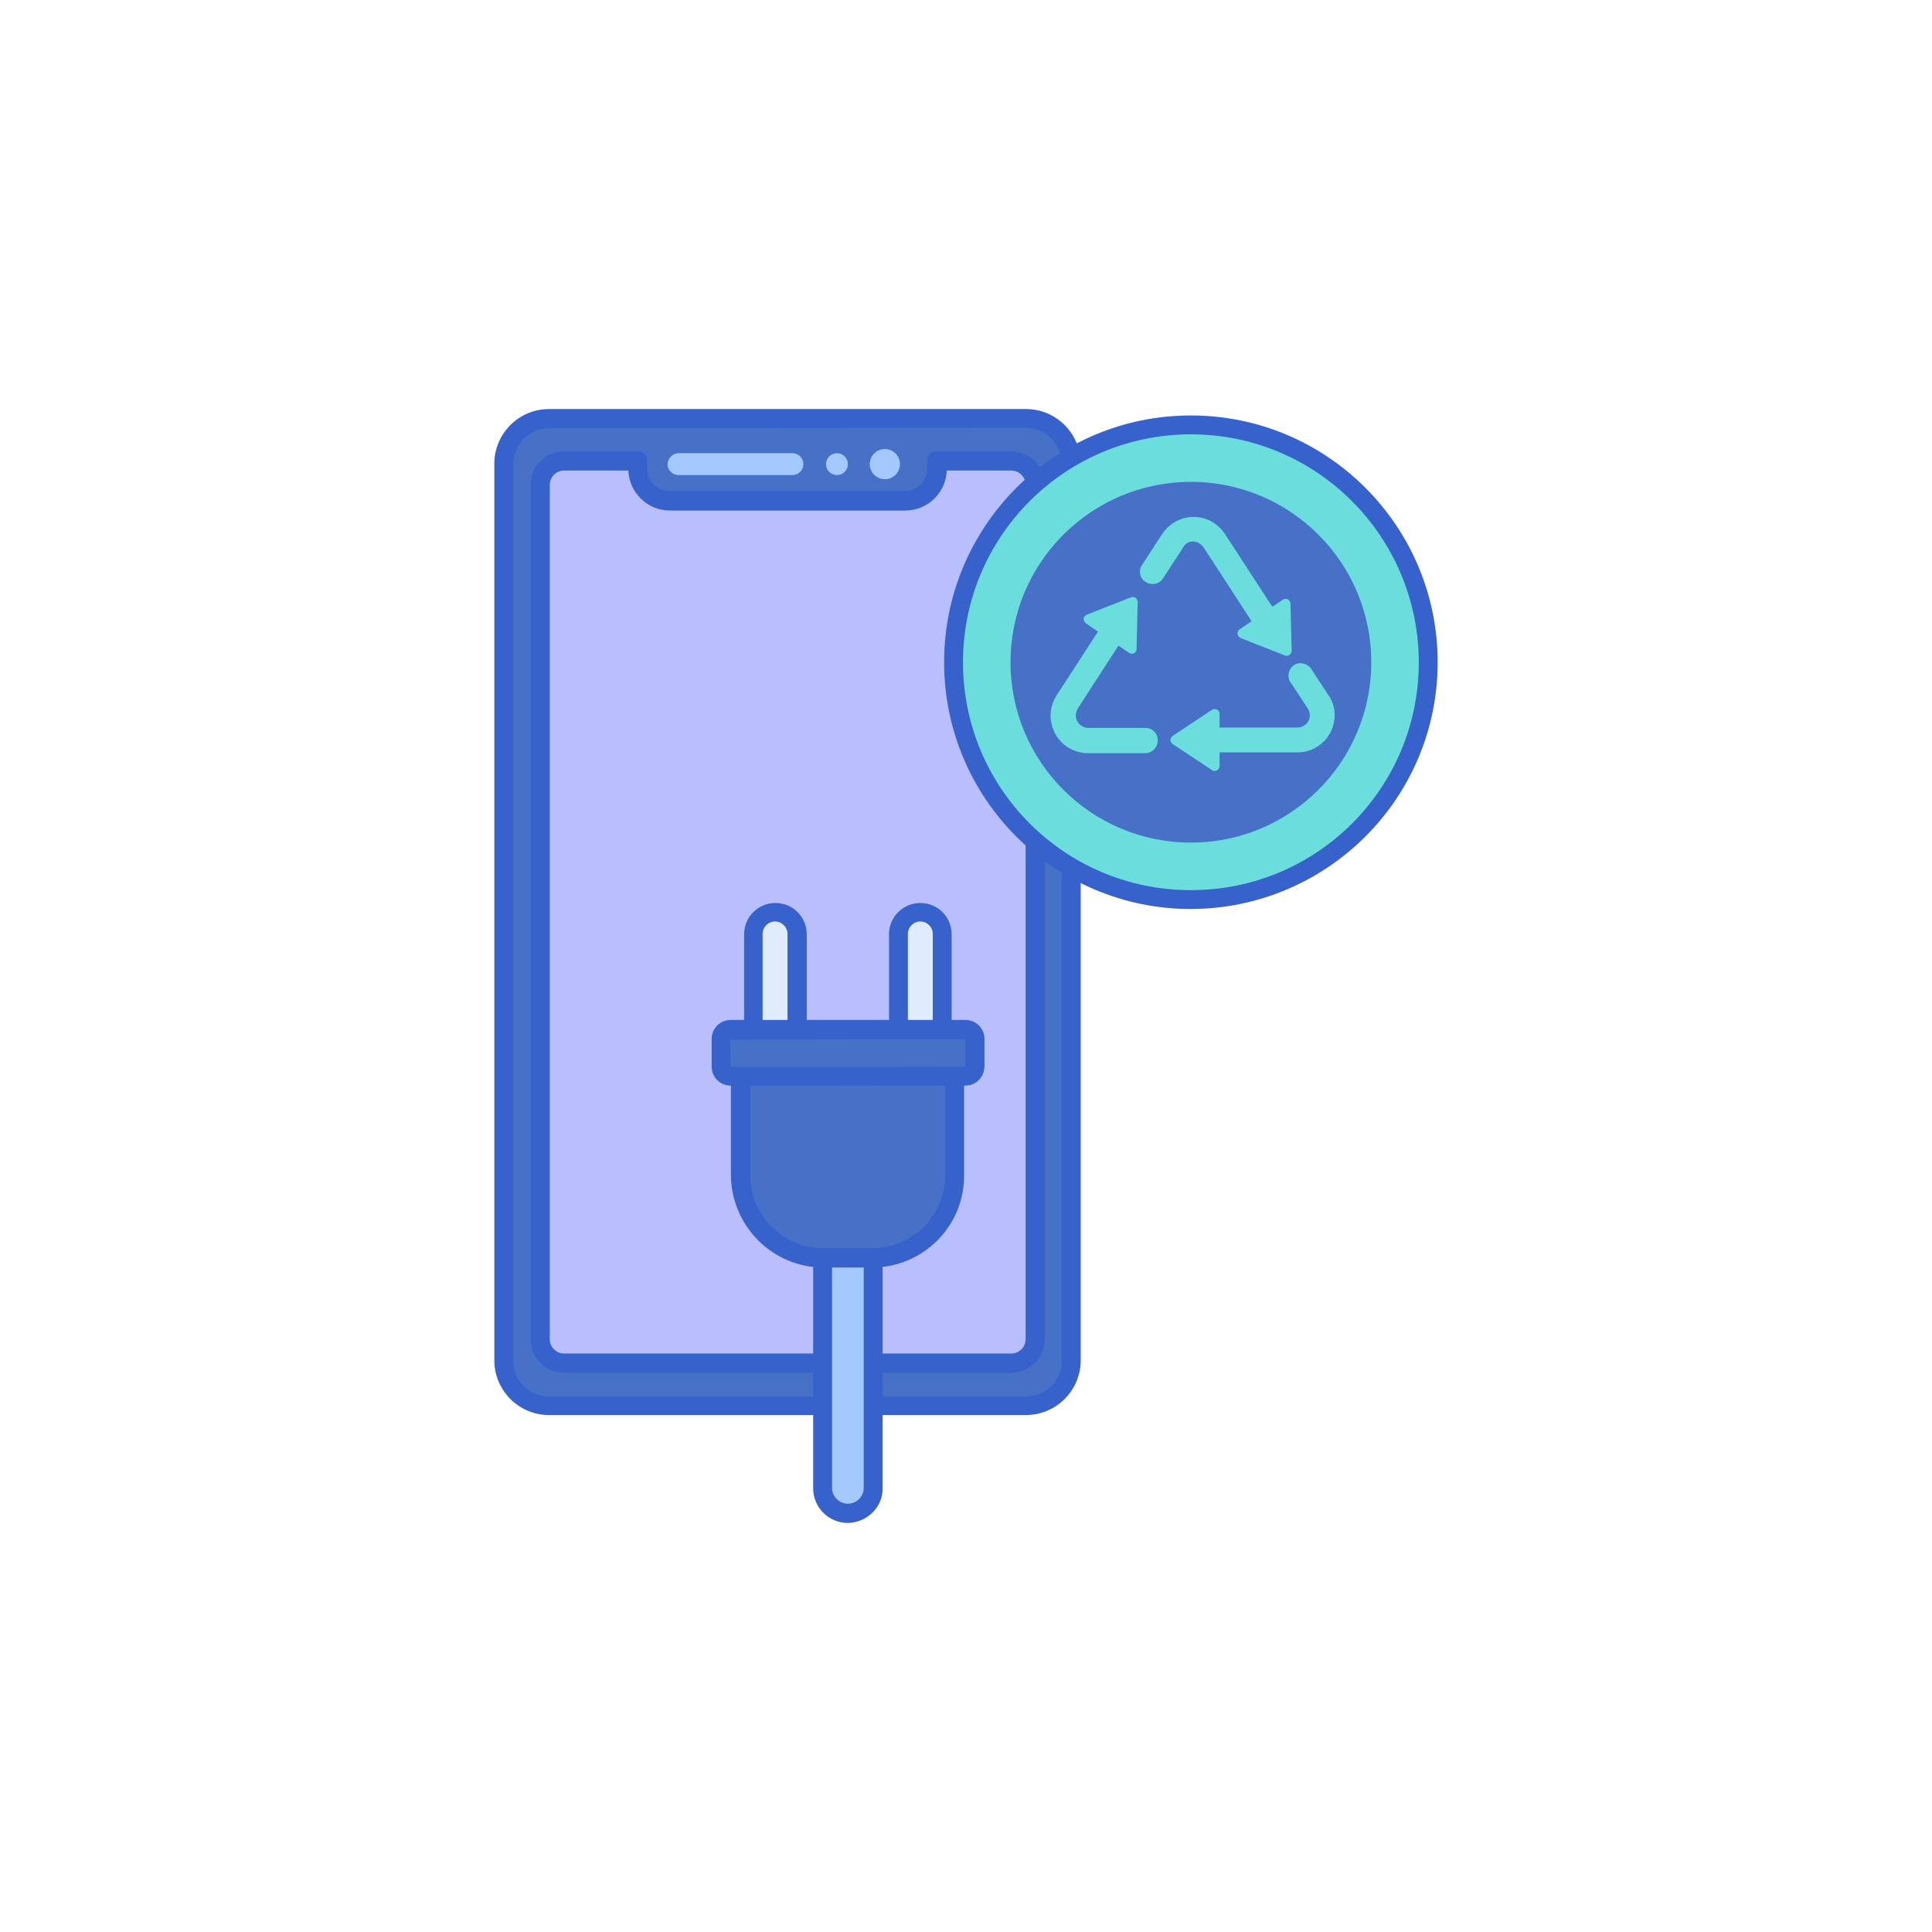 <?xml version="1.0" encoding="utf-8"?>
<!-- Generator: Adobe Illustrator 24.3.0, SVG Export Plug-In . SVG Version: 6.00 Build 0)  -->
<svg version="1.1" id="Calque_1" xmlns="http://www.w3.org/2000/svg" xmlns:xlink="http://www.w3.org/1999/xlink" x="0px" y="0px"
	 viewBox="0 0 512 512" style="enable-background:new 0 0 512 512;" xml:space="preserve">
<style type="text/css">
	.st0{fill:#4671C6;}
	.st1{fill:#B9BEFC;}
	.st2{fill:#3762CC;}
	.st3{fill:#A4C9FF;}
	.st4{fill:#E0EBFC;}
	.st5{fill:#6BDDDD;}
</style>
<path class="st0" d="M145.5,111h126.4c6.6,0,12,5.4,12,12v237.6c0,6.6-5.4,12-12,12H145.5c-6.6,0-12-5.4-12-12V122.9
	C133.5,116.3,138.9,111,145.5,111z"/>
<path class="st1" d="M268,122.2h-19.6v2.1c0,4.7-3.8,8.5-8.5,8.5h-62.4c-4.7,0-8.5-3.8-8.5-8.5l0,0v-2.1h-19.6
	c-3.5,0-6.3,2.8-6.3,6.3v226.4c0,3.5,2.8,6.3,6.3,6.3H268c3.5,0,6.3-2.8,6.3-6.3V128.5C274.3,125,271.5,122.2,268,122.2z"/>
<path class="st2" d="M271.9,375H145.5c-8,0-14.5-6.5-14.5-14.5V122.9c0-8,6.5-14.5,14.5-14.5h126.4c8,0,14.5,6.5,14.5,14.5v237.6
	C286.4,368.5,279.9,375,271.9,375L271.9,375z M145.5,113.5c-5.2,0-9.5,4.2-9.5,9.5v237.6c0,5.2,4.2,9.5,9.5,9.5h126.4
	c5.2,0,9.5-4.2,9.5-9.5V122.9c0-5.2-4.2-9.5-9.5-9.5L145.5,113.5z"/>
<path class="st2" d="M268,363.8H149.5c-4.9,0-8.9-4-8.9-8.9V128.5c0-4.9,4-8.9,8.9-8.9H169c1.4,0,2.5,1.1,2.5,2.5v2.1
	c0,3.3,2.7,5.9,5.9,5.9h62.4c3.3,0,5.9-2.7,5.9-5.9v-2.1c0-1.4,1.1-2.5,2.5-2.5H268c4.9,0,8.9,4,8.9,8.9v226.4
	C276.8,359.8,272.8,363.8,268,363.8z M149.5,124.7c-2.1,0-3.8,1.7-3.8,3.8v226.4c0,2.1,1.7,3.8,3.8,3.8H268c2.1,0,3.8-1.7,3.8-3.8
	V128.5c0-2.1-1.7-3.8-3.8-3.8h-17.1c-0.2,5.9-5.1,10.6-11,10.6h-62.4c-5.9,0-10.7-4.7-11-10.6L149.5,124.7z"/>
<g>
	<circle class="st3" cx="234.5" cy="123" r="4"/>
	<circle class="st3" cx="221.8" cy="123" r="2.9"/>
	<path class="st3" d="M179.8,120.1h30.2c1.6,0,2.9,1.3,2.9,2.9l0,0c0,1.6-1.3,2.9-2.9,2.9h-30.2c-1.6,0-2.9-1.3-2.9-2.9l0,0
		C177,121.4,178.3,120.1,179.8,120.1z"/>
	<path class="st3" d="M224.7,301.6L224.7,301.6c3.7,0,6.7,3,6.7,6.7v86c0,3.7-3,6.7-6.7,6.7h0c-3.7,0-6.7-3-6.7-6.7v-86
		C218,304.6,221,301.6,224.7,301.6z"/>
</g>
<path class="st2" d="M224.7,403.6c-5.1,0-9.2-4.1-9.2-9.2v-86c0-5.1,4.1-9.2,9.2-9.2c5.1,0,9.2,4.1,9.2,9.2v86
	C234,399.4,229.8,403.5,224.7,403.6L224.7,403.6z M224.7,304.1c-2.3,0-4.2,1.9-4.2,4.2v86c0,2.3,1.9,4.2,4.2,4.2
	c2.3,0,4.2-1.9,4.2-4.2v-86C228.9,306,227,304.1,224.7,304.1L224.7,304.1z"/>
<path class="st0" d="M196.3,285.2h56.8l0,0v26.3c0,12.1-9.8,21.9-21.9,21.9h-12.9c-12.1,0-21.9-9.8-21.9-21.9V285.2L196.3,285.2z"/>
<path class="st2" d="M231.1,335.9h-12.9c-13.5,0-24.4-11-24.5-24.5v-26.3c0-1.4,1.1-2.5,2.5-2.5h56.8c1.4,0,2.5,1.1,2.5,2.5v26.3
	C255.6,324.9,244.7,335.9,231.1,335.9L231.1,335.9z M198.8,287.7v23.7c0,10.7,8.7,19.4,19.4,19.4h12.9c10.7,0,19.4-8.7,19.4-19.4
	v-23.7L198.8,287.7z"/>
<path class="st4" d="M243.9,241.7c3.2,0,5.8,2.6,5.8,5.8V279l0,0h-11.6l0,0v-31.5C238.2,244.3,240.8,241.7,243.9,241.7
	C243.9,241.7,243.9,241.7,243.9,241.7z"/>
<path class="st4" d="M205.5,241.7c3.2,0,5.8,2.6,5.8,5.8V279l0,0h-11.6l0,0v-31.5C199.7,244.3,202.3,241.7,205.5,241.7L205.5,241.7z
	"/>
<path class="st2" d="M249.7,281.6h-11.6c-1.4,0-2.5-1.1-2.5-2.5v-31.5c0-4.6,3.7-8.3,8.3-8.3c4.6,0,8.3,3.7,8.3,8.3V279
	C252.3,280.4,251.1,281.6,249.7,281.6z M240.7,276.5h6.5v-29c0-1.8-1.5-3.3-3.3-3.3c-1.8,0-3.3,1.5-3.3,3.3V276.5z"/>
<path class="st2" d="M211.3,281.6h-11.6c-1.4,0-2.5-1.1-2.5-2.5v-31.5c0-4.6,3.7-8.3,8.3-8.3c4.6,0,8.3,3.7,8.3,8.3V279
	C213.8,280.4,212.7,281.6,211.3,281.6z M202.2,276.5h6.5v-29c0-1.8-1.5-3.3-3.3-3.3c-1.8,0-3.3,1.5-3.3,3.3V276.5z"/>
<path class="st0" d="M193.5,272.9h62.3c1.4,0,2.4,1.1,2.4,2.4v7.4c0,1.4-1.1,2.4-2.4,2.4h-62.3c-1.4,0-2.4-1.1-2.4-2.4v-7.4
	C191.1,274,192.2,272.9,193.5,272.9z"/>
<path class="st2" d="M255.9,287.7h-62.3c-2.7,0-5-2.2-5-5v-7.4c0-2.7,2.2-5,5-5h62.3c2.7,0,5,2.2,5,5v7.4
	C260.8,285.5,258.6,287.7,255.9,287.7L255.9,287.7z M255.8,275.4l-62.3,0.1l0.1,7.3l62.2-0.1V275.4z"/>
<circle class="st5" cx="315.6" cy="175.5" r="62.9"/>
<circle class="st0" cx="315.6" cy="175.5" r="47.8"/>
<path class="st2" d="M315.6,240.9c-36.1,0-65.4-29.3-65.4-65.4s29.3-65.4,65.4-65.4s65.4,29.3,65.4,65.4
	C381,211.6,351.7,240.8,315.6,240.9z M315.6,115.1c-33.3,0-60.4,27-60.4,60.4s27,60.4,60.4,60.4s60.4-27,60.4-60.4
	C375.9,142.1,348.9,115.1,315.6,115.1z"/>
<path class="st5" d="M316.1,143.5c1.1,0,2.2,0.6,2.8,1.5l2.5,3.8c6.8,10.5,6.8,10.5,8.9,13.7l1.3,2c0,0,0.1,0.1,0.1,0.1l-3.2,2.2
	c-0.6,0.4-0.7,1.2-0.3,1.8c0.1,0.2,0.4,0.4,0.6,0.5l11.7,4.6c0.7,0.3,1.4-0.1,1.7-0.7c0.1-0.2,0.1-0.3,0.1-0.5l-0.3-12.5
	c0-0.7-0.6-1.3-1.3-1.3c-0.3,0-0.5,0.1-0.7,0.2l-2.8,1.9l-1.2-1.8c-2-3.1-2-3.1-8.9-13.7l-2.5-3.8c-3-4.6-9.1-5.9-13.7-2.9
	c-1.2,0.8-2.2,1.8-2.9,2.9l-5.4,8.3c-1,1.5-0.5,3.6,1.1,4.5c1.5,0.9,3.5,0.5,4.5-1l5.4-8.3C314,144.1,315,143.5,316.1,143.5
	L316.1,143.5z"/>
<path class="st5" d="M352.1,184.3l-4.6-7c-1-1.5-3-2-4.5-1.1c-1.5,1-2,3-1.1,4.5c0,0,0,0.1,0.1,0.1l4.6,7c1,1.5,0.5,3.6-1,4.5
	c-0.5,0.3-1.1,0.5-1.8,0.5h-20.6v-3.6c0-0.7-0.6-1.3-1.3-1.3c-0.3,0-0.5,0.1-0.7,0.2l-10.4,6.9c-0.6,0.4-0.8,1.2-0.4,1.8
	c0.1,0.1,0.2,0.3,0.4,0.4l10.4,6.9c0.6,0.4,1.4,0.2,1.8-0.4c0.1-0.2,0.2-0.5,0.2-0.7v-3.6h20.6c5.5,0,9.9-4.4,9.9-9.9
	C353.7,187.7,353.2,185.9,352.1,184.3L352.1,184.3z"/>
<path class="st5" d="M303.6,192.9h-15.2c-1.8,0-3.3-1.5-3.3-3.3c0-0.6,0.2-1.2,0.5-1.8l10.8-16.7l2.8,1.9c0.6,0.4,1.4,0.3,1.8-0.3
	c0.1-0.2,0.2-0.5,0.2-0.7l0.3-12.5c0-0.7-0.6-1.3-1.3-1.3c-0.2,0-0.3,0-0.5,0.1l-11.7,4.6c-0.7,0.3-1,1-0.7,1.7
	c0.1,0.2,0.3,0.4,0.5,0.6l3.2,2.2c0,0-0.1,0.1-0.1,0.1l-10.9,16.8c-3,4.6-1.6,10.7,2.9,13.7c1.6,1,3.5,1.6,5.4,1.6h15.2
	c1.8,0,3.3-1.5,3.3-3.3C306.9,194.4,305.4,192.9,303.6,192.9L303.6,192.9z"/>
</svg>
